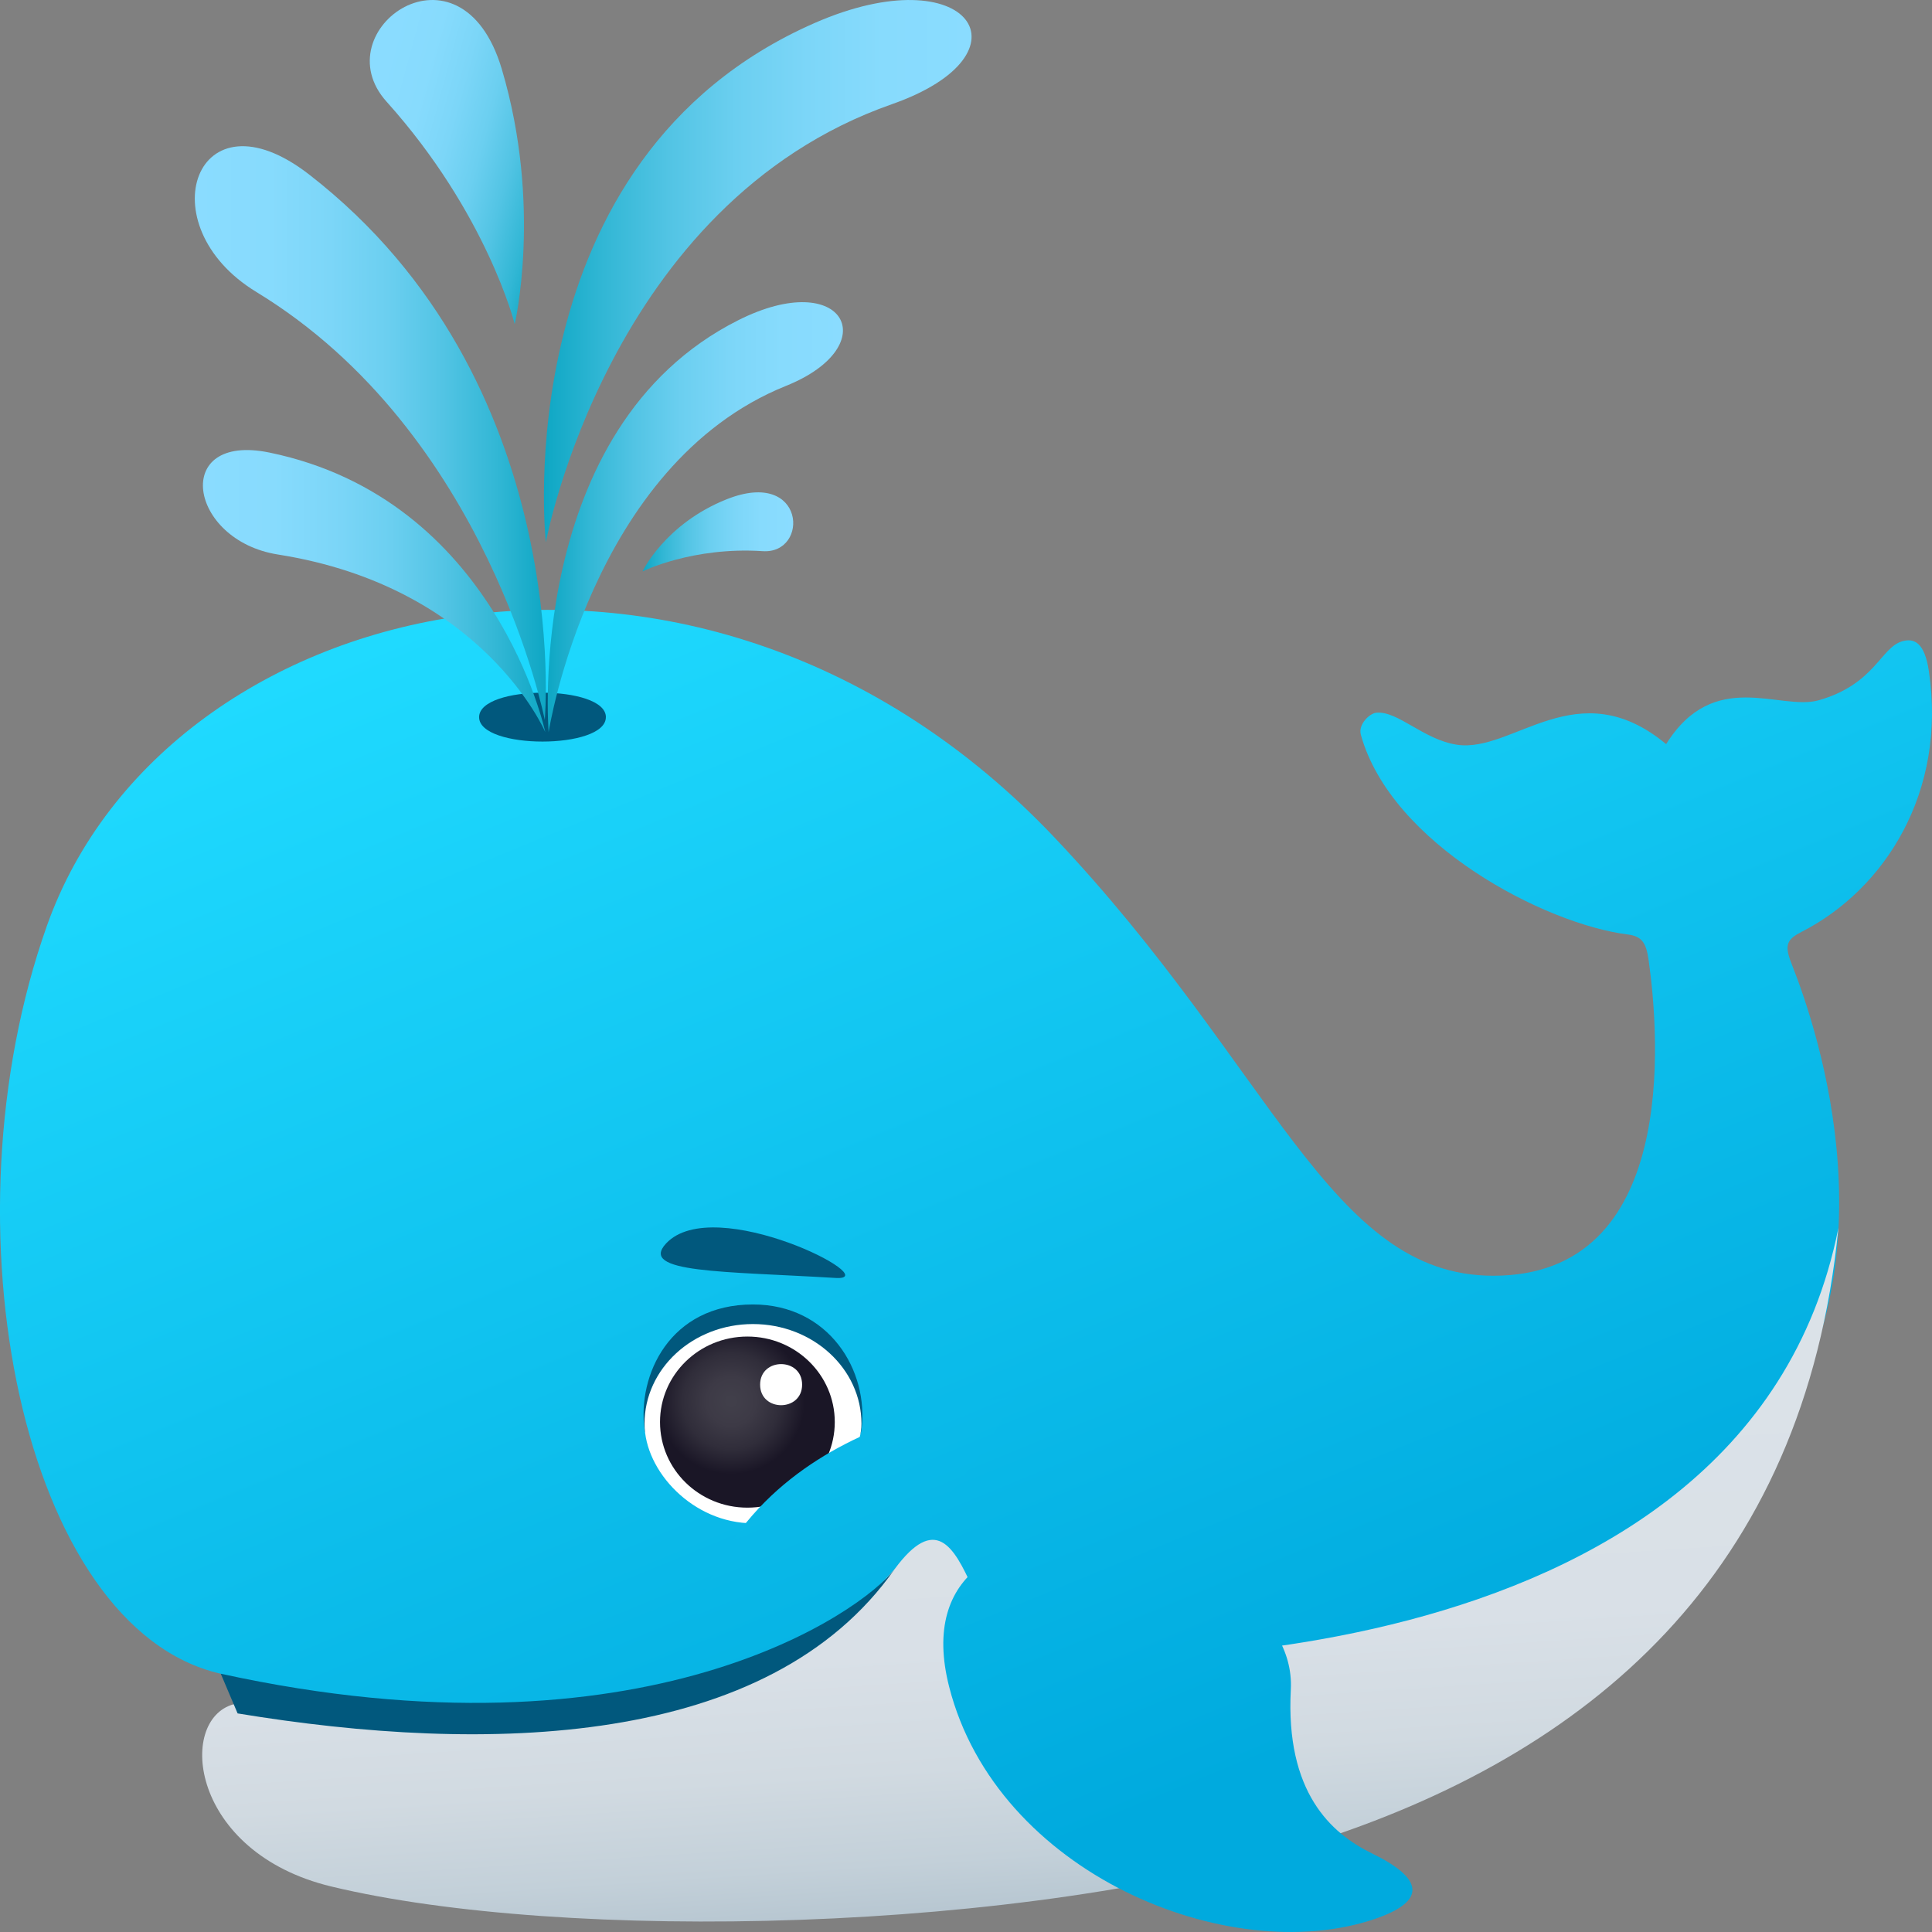 <svg xmlns="http://www.w3.org/2000/svg" xml:space="preserve" style="enable-background:new 0 0 64 64" viewBox="0 0 64 64"><rect x="0" y="0" width="64" height="64" fill="#808080" stroke="none"/><linearGradient id="a" x1="24.732" x2="42.108" y1="16.207" y2="58.458" gradientUnits="userSpaceOnUse"><stop offset="0" style="stop-color:#1fdaff"/><stop offset="1" style="stop-color:#00aade"/></linearGradient><path d="M63.002 21.247c-.703.213-.906 1.424-2.754 1.95-1.28.365-3.463-1.094-5.055 1.453-2.943-2.442-5.064.303-6.931.02-1.112-.169-1.957-1.13-2.672-1.06-.22.022-.606.384-.51.73 1.006 3.624 6.092 6.27 8.836 6.615.457.058.613.25.697.85.364 2.585.975 10.456-5.146 10.456-5.418 0-7.29-6.86-14.524-14.506-11.673-12.34-29.421-8.26-33.388 2.91-3.532 9.94-.813 23.284 5.758 24.78 3.04 2.748 31.212 14.724 51.189-7.59 4.268-5.926 1.793-13.547.842-15.94-.25-.627-.137-.806.347-1.052 2.75-1.409 4.803-4.627 4.205-8.633-.14-.944-.488-1.106-.894-.983z" style="fill:url(#a)"/><path d="M20.07 23.757c0 1.078-4.199 1.078-4.199 0 0-1.08 4.2-1.08 4.2 0zm4.872 19.455c-2.753 0-3.833 2.333-3.591 4.154.18 1.352 7.009 1.352 7.186 0 .254-1.97-1.08-4.154-3.595-4.154z" style="fill:#01587d"/><path d="M24.942 43.861c-1.986 0-3.591 1.475-3.591 3.3 0 1.574 1.606 3.3 3.591 3.3 1.986 0 3.595-2.012 3.595-3.3-.001-1.825-1.612-3.3-3.595-3.3z" style="fill:#fff"/><radialGradient id="b" cx="22.22" cy="46.418" r="2.85" gradientTransform="matrix(1.01 0 0 1 1.78 0)" gradientUnits="userSpaceOnUse"><stop offset=".043" style="stop-color:#413f4a"/><stop offset=".284" style="stop-color:#3d3a46"/><stop offset=".558" style="stop-color:#302d3a"/><stop offset=".847" style="stop-color:#1a1626"/></radialGradient><path d="M24.759 44.275c1.599 0 2.894 1.267 2.894 2.832 0 1.566-1.295 2.836-2.894 2.836-1.6 0-2.895-1.27-2.895-2.836 0-1.565 1.294-2.832 2.895-2.832z" style="fill:url(#b)"/><path d="M26.571 45.868c0 .908-1.391.908-1.391 0 0-.907 1.391-.907 1.391 0z" style="fill:#fff"/><linearGradient id="c" x1="34.721" x2="33.224" y1="63.586" y2="40.636" gradientUnits="userSpaceOnUse"><stop offset="0" style="stop-color:#b4c4cf"/><stop offset=".095" style="stop-color:#c3d0d9"/><stop offset=".228" style="stop-color:#d1dae1"/><stop offset=".395" style="stop-color:#d9e0e7"/><stop offset=".709" style="stop-color:#dbe2e8"/></linearGradient><path d="M7.742 56.455c-1.888.513-1.445 4.91 3.23 6.037 7.684 1.85 22.938 1.572 32.423-1.428 9.222-2.92 16.377-8.889 17.505-20.39-3.11 15.624-26.146 14.273-26.146 14.273-2.668 1.26-2.428-6.602-5.115-2.973-6.278 7.121-18.9 4.62-21.897 4.48z" style="fill:url(#c)"/><linearGradient id="d" x1="21.872" x2="39.248" y1="17.383" y2="59.634" gradientUnits="userSpaceOnUse"><stop offset="0" style="stop-color:#1fdaff"/><stop offset="1" style="stop-color:#00aade"/></linearGradient><path d="M42.76 55.972c.28-5.256-13.283-7.789-11.317-.09 1.577 6.172 9.252 9.322 14.082 7.692 1.823-.618 1.563-1.38-.074-2.176-1.363-.666-2.87-2.028-2.691-5.426z" style="fill:url(#d)"/><path d="M29.639 51.974c-1.074 1.418-8.27 6.547-22.326 3.47l.558 1.315c8.233 1.358 17.6 1.168 21.768-4.785z" style="fill:#01587d"/><linearGradient id="e" x1="6.453" x2="18.081" y1="14.346" y2="14.346" gradientUnits="userSpaceOnUse"><stop offset="0" style="stop-color:#8adcff"/><stop offset=".208" style="stop-color:#87dbfd"/><stop offset=".385" style="stop-color:#7cd6f8"/><stop offset=".55" style="stop-color:#6bcff0"/><stop offset=".708" style="stop-color:#52c4e4"/><stop offset=".86" style="stop-color:#32b7d5"/><stop offset="1" style="stop-color:#0ea7c4"/></linearGradient><path d="M8.488 9.67c7.688 4.671 9.559 14.179 9.559 14.179s1.002-11.244-7.809-18.07c-3.75-2.905-5.384 1.681-1.75 3.89z" style="fill:url(#e)"/><linearGradient id="f" x1="18.144" x2="27.924" y1="17.132" y2="17.132" gradientUnits="userSpaceOnUse"><stop offset="0" style="stop-color:#0ea7c4"/><stop offset=".14" style="stop-color:#32b7d5"/><stop offset=".292" style="stop-color:#52c4e4"/><stop offset=".45" style="stop-color:#6bcff0"/><stop offset=".616" style="stop-color:#7cd6f8"/><stop offset=".792" style="stop-color:#87dbfd"/><stop offset="1" style="stop-color:#8adcff"/></linearGradient><path d="M26.037 12.783c-6.482 2.605-7.863 11.47-7.863 11.47s-.828-10.074 6.283-13.646c3.531-1.776 4.88.85 1.58 2.176z" style="fill:url(#f)"/><linearGradient id="g" x1="18.018" x2="32.185" y1="8.982" y2="8.982" gradientUnits="userSpaceOnUse"><stop offset="0" style="stop-color:#0ea7c4"/><stop offset=".14" style="stop-color:#32b7d5"/><stop offset=".292" style="stop-color:#52c4e4"/><stop offset=".45" style="stop-color:#6bcff0"/><stop offset=".616" style="stop-color:#7cd6f8"/><stop offset=".792" style="stop-color:#87dbfd"/><stop offset="1" style="stop-color:#8adcff"/></linearGradient><path d="M29.54 3.454c-9.393 3.29-11.458 14.51-11.458 14.51S16.684 5.274 26.988.761c5.117-2.24 7.334 1.018 2.551 2.693z" style="fill:url(#g)"/><linearGradient id="h" x1="6.722" x2="18.063" y1="19.581" y2="19.581" gradientUnits="userSpaceOnUse"><stop offset="0" style="stop-color:#8adcff"/><stop offset=".208" style="stop-color:#87dbfd"/><stop offset=".385" style="stop-color:#7cd6f8"/><stop offset=".55" style="stop-color:#6bcff0"/><stop offset=".708" style="stop-color:#52c4e4"/><stop offset=".86" style="stop-color:#32b7d5"/><stop offset="1" style="stop-color:#0ea7c4"/></linearGradient><path d="M9.207 18.369c6.813 1.072 8.856 5.884 8.856 5.884s-1.637-7.714-9.137-9.261c-3.252-.67-2.69 2.908.281 3.377z" style="fill:url(#h)"/><linearGradient id="i" x1="-14.408" x2="-9.52" y1="61.116" y2="61.706" gradientTransform="matrix(1.41 .126 -.247 1.549 47.504 -88.331)" gradientUnits="userSpaceOnUse"><stop offset="0" style="stop-color:#8adcff"/><stop offset=".208" style="stop-color:#87dbfd"/><stop offset=".385" style="stop-color:#7cd6f8"/><stop offset=".55" style="stop-color:#6bcff0"/><stop offset=".708" style="stop-color:#52c4e4"/><stop offset=".86" style="stop-color:#32b7d5"/><stop offset="1" style="stop-color:#0ea7c4"/></linearGradient><path d="M12.805 3.367c3.33 3.705 4.246 7.37 4.246 7.37s.92-3.915-.428-8.447c-1.355-4.56-5.95-1.296-3.818 1.077z" style="fill:url(#i)"/><linearGradient id="j" x1="21.285" x2="26.277" y1="17.618" y2="17.618" gradientUnits="userSpaceOnUse"><stop offset="0" style="stop-color:#0ea7c4"/><stop offset=".14" style="stop-color:#32b7d5"/><stop offset=".292" style="stop-color:#52c4e4"/><stop offset=".45" style="stop-color:#6bcff0"/><stop offset=".616" style="stop-color:#7cd6f8"/><stop offset=".792" style="stop-color:#87dbfd"/><stop offset="1" style="stop-color:#8adcff"/></linearGradient><path d="M24.074 16.538c-2.047.817-2.789 2.39-2.789 2.39s1.656-.823 3.98-.67c1.56.103 1.43-2.762-1.19-1.72z" style="fill:url(#j)"/><path d="M27.68 42.334c1.718.103-4.019-2.844-5.613-1.145-.927.99 1.893.92 5.614 1.145z" style="fill:#01587d"/><linearGradient id="k" x1="16.354" x2="32.99" y1="21.288" y2="61.741" gradientUnits="userSpaceOnUse"><stop offset="0" style="stop-color:#1fdaff"/><stop offset="1" style="stop-color:#00aade"/></linearGradient><path d="M22.89 54.183c5.873 1.255 10.735-7.898 10.735-7.898s-8.919.335-10.735 7.898z" style="fill:url(#k)"/></svg>